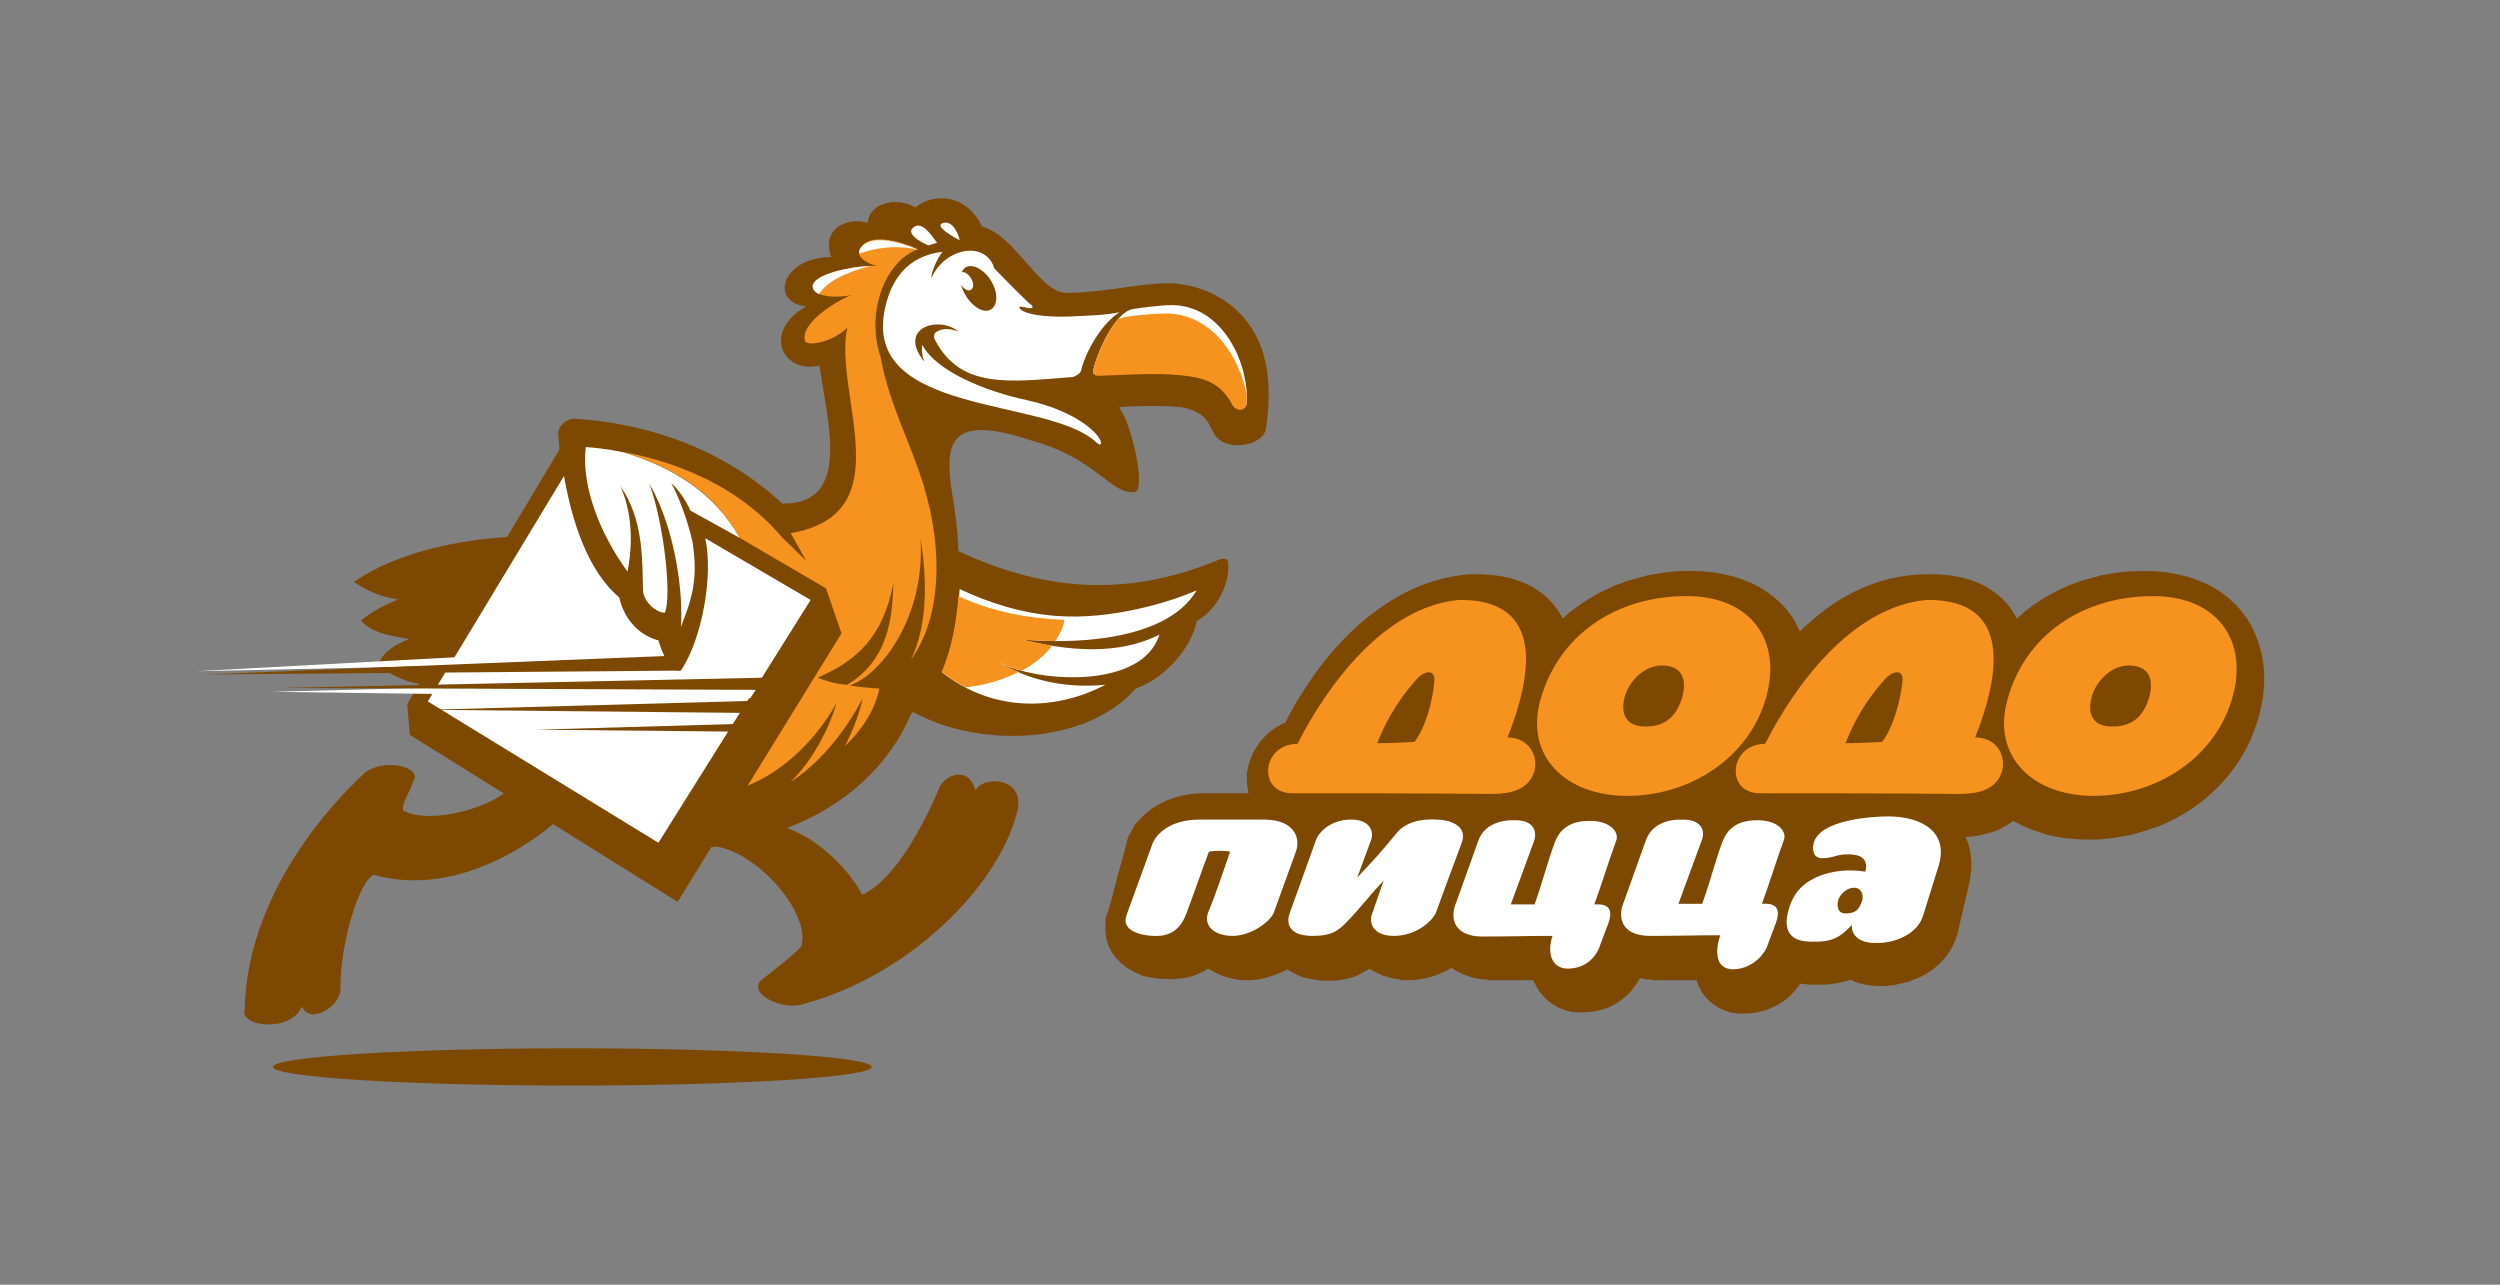 <svg id="Layer_1" xmlns="http://www.w3.org/2000/svg" viewBox="-1222 326.4 389.2 200"><rect x="-1222" y="326.4" width="389.2" height="200" fill="#808080" stroke="none"/><style>.st0{fill:none}.st1,.st2{fill:#7d4900}.st2,.st3,.st4{fill-rule:evenodd;clip-rule:evenodd}.st3{fill:#fff}.st4{fill:#f6921e}.st5{fill:#fff}.st6{fill:#f6921e}</style><path class="st0" d="M-1222 326.4h389.2v200H-1222z"/><path class="st1" d="M-1080.2 437.6c-3.5 8.3-10.7 14.5-19.3 17.7 6.6 2.4 10.9 8.6 11.7 10.4 4.3-1.9 8.5-8.5 11.9-16.3.5-2 4.5-4.3 5.8.1.9-2.4 8-2.3 6.4 3.5-3 11.5-16.8 25.3-33.2 29.7-3 1.1-8.8-1.5-6.6-3.7 1.1-.9 4.7-3.6 6.2-5.2 1.7-4.7-6.2-14.4-13.1-15.6-8.6 1.2-17.4-1.3-23.9-5-2.5 2.7-15.6 13.3-29.5 9.4-2.2.8-5.2 10.4-5.2 17.5.3 2.8-4.7 6-6 3-1.7 4.1-9.8 3.2-8.9.4.4-20.1 16.9-35.1 18.7-36.8 3.2-2.4 8.9-.8 7.6 1.2-.6 1.9-2 3.7-1.6 4.7 4.6 2.4 14.5-.9 16.5-3.5-13.8-17.3-7-34.6 10.1-41.3-1.5-4.9-2.3-10.1-2.5-14 .1-1.2 1.3-2.3 2.8-2.2 9 .6 21.6 3.5 32.1 13.2 11.2.2 6.7-13.8 5.8-21.5-5.8 1.4-9-5.3-2.1-9.2-5.7-.6-3.9-7.6 3.9-7.7-1.6-4.4 2.5-6.3 5.7-5.3.2-3.2 4.6-4.1 7.4-2.4 3.1-2.5 8.1-1.9 10.4 3 5.1 1.2 9 10.5 13.3 10.3 6.1-.1 10.4-1.4 15.5-1.5 3.6 0 7.7 1.3 10.7 4.1 5.9 5.4 5.4 13.3 4.7 18.5-.5 3-7 3.8-8.3.4-.6-.9-.9-3-4.9-3.7-1.9-.2-5.4-.3-9.7 0 2.1 2.8 4.2 12.8 2.5 13.2-3.8.5-5.9-5.3-16.4-8.1-12.2-4-13.2.2-12.2 7.5.5 2.9 1 6.3 1.1 9.8 13.3 6.2 26.1 7.3 40.4 1.4 1-.4 1.5-.3 1.6.4.3 2.9-1.5 7.2-4.9 9.1-.7 3.8-4.6 8.8-9.5 10.5-7.9 9-24.8 9.2-34.7 3.6 0 .2-.1.3-.3.4m138.4-12.9c.4-.4.8-.8 1.2-1.1.8-.7 1.6-1.4 2.5-2.1 4.5-3.4 9.8-5.6 15.9-5.7 4.2-.1 7.4.7 9.8 2.2 2 1.2 3.4 2.8 4.4 4.7.3-.3.7-.6 1-.9 1.9-1.6 4.1-2.9 6.5-4l.6-.3c.1 0 .4-.1.6-.2 1-.4 2.1-.7 3.2-1 .4-.1.8-.2 1.1-.3.3-.1.7-.1 1.1-.2 1.6-.3 3.3-.5 5-.5h1.1c1.1 0 2.1.1 3.1.2.3 0 .4.1.5.1.8.1 1.6.3 2.4.5.5.1 1 .3 1.6.5l1.5.6c2.4 1.1 4.5 2.8 6 4.8.3.4.6.8.8 1.2.3.4.5.8.7 1.3 1.1 2.3 1.7 4.8 1.7 7.6 0 .9-.1 1.8-.2 2.8 0 .1 0 .3-.1.5-.1.8-.3 1.6-.5 2.4-.3 1.1-.7 2.1-1.1 3.2-.4 1-.9 2-1.5 3-2.9 4.9-7.4 8.7-12.7 10.9-.2.1-.4.2-.6.2-.2.1-.4.2-.6.2-1 .4-2.1.7-3.2 1-.3.1-.6.2-1 .2-.3.1-.7.1-1 .2-1.3.2-2.7.4-4.1.4h-1.1c-1.1 0-2.2-.1-3.3-.2-.3 0-.4-.1-.5-.1-.9-.1-1.7-.3-2.5-.5l-.9-.3c-.2-.1-.5-.2-.9-.3-1.2-.4-2.3-1-3.3-1.5-.2.2-.5.4-.7.5-.5.3-1 .6-1.6.9-1 .4-2.1.7-3.2.9-.6.1-1.2.2-1.9.2.6 1.3.9 2.7.9 4.2 0 .5 0 1-.1 1.4v.2c-.1.4-.1.8-.2 1.3l-1.8 7.7c-.1.5-.3 1-.5 1.5s-.4.9-.7 1.4c-1.4 2.2-3.5 3.8-5.9 4.6l-.2.1-.2.1c-.4.1-.8.2-1.3.3-.2 0-.3.1-.4.1-.1 0-.2 0-.4.1-.4.1-.7.1-1.1.1v.1h-1.5c-.9 0-1.8-.1-2.6-.3-.1 0-.3-.1-.4-.1-.5-.1-1-.3-1.5-.6-.5.2-1.1.4-1.8.5-.9.2-1.8.3-2.9.3h-.7c-.6 0-1.2 0-1.7-.1h-.2c-.2 0-.3 0-.5-.1-.1.1-.2.2-.2.3l-.1.1c-.2.3-.5.6-.7.9l-.9.9c-1.7 1.4-4 2.5-6.9 2.5h-.8c-.4 0-.9-.1-1.3-.2-.3-.1-.7-.2-.9-.3-.3-.1-.6-.3-.9-.4-1.4-.8-2.5-1.9-3.1-3.3-.1-.1-.1-.2-.1-.3 0 0-.1-.1-.1-.2-.1-.2-.1-.3-.2-.5h-6.9v-.1h-.4c-.5 0-1.1-.1-1.5-.3v.1c-.2.3-.3.6-.6.9-.2.3-.5.7-.7 1-.3.3-.5.6-.9.9-1.6 1.5-3.8 2.5-6.9 2.5h-.8c-.4 0-.9-.1-1.3-.2l-.9-.3c-.3-.1-.6-.2-.9-.4-1.4-.8-2.5-1.9-3.2-3.3-.1-.1-.1-.2-.1-.2s-.1-.1-.1-.2c-.1-.1-.1-.3-.2-.4h-7.1v-.1h-.3c-.4 0-.7-.1-1.1-.1-1.5-.3-2.9-.8-4.2-1.7h-.1c-.3.2-.6.4-.9.5-1.6.8-3.5 1.4-5.8 1.4h-1.1v-.1c-.8-.1-1.6-.2-2.4-.5-.2 0-.4-.1-.6-.2-.7-.3-1.3-.6-1.9-1-.1.1-.2.1-.3.2-.4.2-.8.4-1.1.6-.2.1-.5.3-.8.4-.3.1-.7.2-1 .3-1.8.5-4.3.6-6.9-.1-.2 0-.4-.1-.6-.2-.1-.1-.3-.1-.5-.2-.6-.3-1.2-.6-1.6-.9l-.1.1c-.3.1-.6.3-.9.4-1.6.7-3.3 1.2-5.1 1.2-.6 0-1.3 0-1.9-.1l-.3-.1c-.5-.1-1-.2-1.5-.4-.2-.1-.4-.1-.5-.2-.1 0-.3-.1-.5-.2-.5-.2-1-.5-1.5-.8l-.2.1c-.3.2-.6.4-.9.5-1 .5-2 .8-2.9.9-.9.1-1.8.2-2.6.1h-.8c-.8-.1-1.6-.2-2.5-.4-.2 0-.3-.1-.5-.2s-.4-.1-.5-.2c-.9-.4-1.8-.9-2.6-1.6l-.6-.6c-.2-.2-.4-.4-.6-.7-.9-1.2-1.4-2.7-1.3-4.5v-.7c0-.5.1-.9.3-1.3.4-1.3.7-2.3.9-3.2.4-1.4.5-1.8.6-2.3.7-2.4 1.3-4.7 1.5-5.5v-.2l.4-1.1h.1l.3-.6.1-.2.1-.2c.2-.4.5-.8.8-1.1l.9-.9c.3-.3.7-.6 1.1-.9 1.9-1.4 4.7-2.5 8.3-2.5h6.9c-.2-.8-.3-1.6-.3-2.4v-.6c0-.2 0-.4.1-.5.1-.9.4-1.7.8-2.6.1-.3.3-.6.5-.9l.6-.9c1-1.3 2.3-2.4 4-3.1.7-1.4 1.5-2.9 2.4-4.3 1-1.5 2-3.1 3.1-4.5 5.8-7.6 13.9-13.7 23.4-14.3 4.2-.1 7.5.7 9.9 2.2 2 1.2 3.4 2.8 4.4 4.7.3-.3.6-.6 1-.9 2-1.6 4.2-3 6.6-4l.6-.3c.1 0 .4-.1.6-.2 1-.4 2.1-.7 3.2-1 .4-.1.8-.2 1.1-.3.3-.1.7-.1 1.1-.2 1.6-.3 3.3-.5 5-.5h1.1c1.1 0 2.1.1 3.1.2.3 0 .4.1.5.1.8.1 1.6.3 2.4.5.5.1 1 .3 1.6.5l1.5.6c2.4 1.1 4.5 2.8 6 4.8.1.2.3.4.4.6.1.2.2.4.4.6.1.4.4.9.7 1.5"/><path class="st2" d="M-1163.3 430.2c.6-1.6 1.8-3.1 5-4.3-1.8-.4-5.7-.7-7.5-2.9 1.4-1.1 2.7-2 5.8-3.3-1.4-.2-3.8-.6-6.9-2.7 9.8-6.9 27.8-8.3 37.3-6.3-5 13.6-14.4 22.7-21.8 21.2-4.8 2.1-7.3.7-11.9-1.7"/><path class="st3" d="M-1075.3 431.1c7.9 6.2 17.6 6 25.4 1.9-5.2.5-11-.2-16.4-3.4 5.8 3 22.1 4.2 24.8-4.4-4.8 2.4-11.4 3.3-21.7.7 7.2.8 22.7.6 27.5-7.6-4.3 1.9-13.3 4.6-21.7 4-5.7-.4-11-2.2-15.2-4.2-.3 4.6-1.1 9.2-2.7 13"/><path class="st4" d="M-1056.3 422.9c-.2 1.4-.7 2.1-1.4 3.3-2.1 0-4-.1-5.5-.3 1.8.4 3.5.8 5 1-1.1 1.5-2.7 2.8-4.7 3.9-1.3-.3-2.5-.8-3.5-1.3 1 .6 2 1.1 3 1.5-2.4 1.2-5.2 2.1-8.3 2.4-1.3-.7-2.5-1.5-3.7-2.4 1.5-3.5 2.3-7.6 2.6-11.8 5.1 2.4 10.9 3.5 16.5 3.7"/><path class="st5" d="M-1072.6 363.8c-.1-.7-1-3.1-2.5-2.7-1.8.4 1.9 2.4 2.5 2.7m27 10.7c1.3-.2 4.3-.6 6.1-.6 7.8.1 11.9 8.9 11.6 15.2-.1 1.3-1.8 1.3-2.3.1-2.1-3.8-5-4.3-9.6-4.6-3.4-.2-7.5.1-11.2.2-.7 0-.9-.4-.8-.8.7-3 3.4-9 6.2-9.5"/><path class="st5" d="M-1084.2 374.3c.9-4.1 3.3-8.1 9-8.7-.7.5-1.9 3.3-1.8 4.1 2.1-4.8 8.5-5.9 9.8-1.5 0 0 4.4 4.5 5.4 5.4.3.2.7.5.5.7-.3.3-2-.4-2-.1 0 .9 3.4 1.8 9.3 1.4 1.8-.1 3.9-.1 6.3-.6-3.3 2.1-5.6 7.1-6 9.1-.1.5-1.1 1-1.4 1-10 .8-17.3 1.8-21.3-5.7-.4-.6-.1-1.3.3-1.4.9-.5 1.9-.5 3.3 0-3-2.5-9.6-.6-5.3 4.7-.3-.8-.5-1.8-.3-2.6 2.2 4.2 10.1 7.3 16.3 8.6 8.5 1.9 11.8 5.9 11.5 6.8-.3.3-.6-.2-.8-.3-7.6-7-36.6-4-32.8-20.9"/><path class="st2" d="M-1071.4 367.9c-.4.1-.7.5-.9.9.5-.2 1.2.4 1.5 1 .4.6.4 1.4 0 1.7-.4.3-1.1 0-1.6-.8.1.4.3.9.5 1.3 1 1.9 2.7 3.1 3.9 2.7 1.2-.4 1.5-2.3.5-4.2-.9-1.8-2.7-3-3.9-2.6m-61.5 121.7c-25.7 0-46.6 1.3-46.6 2.9 0 1.6 20.9 2.9 46.6 2.9 25.7 0 46.6-1.3 46.6-2.9 0-1.6-20.9-2.9-46.6-2.9"/><path class="st1" d="M-1093.3 418l2.4 7.1-25.6 41.7-41.7-26-.4-4.8 24.4-40.8 1.1-.4z"/><path class="st3" d="M-1112.2 410.2l16.4 9.6-23.7 37.8-35.9-22 21.2-35.1c1.2 6.8 3.6 14.7 8.6 18.9.9 3.9 3.5 6 6.1 6.7.6 2 1.8 5 3.5 4.7 3.2-4.7 5.1-14.6 3.8-20.6"/><path class="st3" d="M-1118.3 429.3l-73.2 1.6 72.1-3.9z"/><path class="st2" d="M-1116.2 430.8l-74 .6 74.9-3zm11.4 6.6l-50.5-.5 50.6-1.4z"/><path class="st3" d="M-1105.2 435.1l-74.5-1 76.5-2z"/><path class="st2" d="M-1103.3 433.8l-74.9-.3 75-1.6z"/><path class="st6" d="M-1047.1 375.8c1.5-.3 4.8-.6 6.7-.6 7 .1 11.3 6.5 12.5 12.7v1.3c-.1 1.3-1.8 1.3-2.3.1-2.1-3.8-5-4.3-9.6-4.6-3.4-.2-7.5.1-11.2.2-.7 0-.9-.4-.8-.8.5-2.2 2-5.8 3.8-8l.9-.3"/><path class="st4" d="M-1090.1 433c-1.4 0-3.7-.7-4.6-1.1 5.5-2.4 10.1-5.8 11.8-14.8-.2 5.2-.6 11.9-7.2 15.9m-10.1-22.9c-8.2-9.7-19.9-12.4-25-13.4 7.5 2.2 14.1 6.1 17.9 12.7h-.8l14.7 8.6 2.4 7-14.6 23.7c5.1-2 10.4-6.7 13.8-12.8-.1.6-2.3 7.6-7.1 12.2 4.3-2.7 8.4-7.6 11.2-13 0 0-.7 3.6-2.8 7.5 2.7-2.6 4.7-5.6 5.4-9-1.5-.1-3.7-.3-4.6-.5 4.8-1.6 11.8-10.6 11-22.9 1 6.1 1.2 13.5-1.5 18.9 4.7-6.4 5.1-16.9 2-27.1-2-6.6-5.5-13-6.7-20-2.4-7.1.8-15 5.8-16.8-.1-.1-6.9-3.2-8.9-.3-1 1.4.9 2.5 2.5 2.9-2.5-.2-9.6 1-9.9 3.1-.2 1.9 4.2 1.9 6 1.4-1.5.5-8 4.1-7.3 7.1.2 1.1 4.5.2 6.6-2-2.2 10.4 8.7 29-8.8 32l2.4 4.3-3.7-3.6z"/><path class="st2" d="M-1107.3 440.3l-31.2-.3 31.3-.9z"/><path class="st4" d="M-969.1 435c.7-2.6 3.1-5 5.8-5 3.3 0 3.9 2.3 3.2 4.9-.8 2.8-2.5 4.6-5.6 4.6-2.9.1-4.1-1.7-3.4-4.5m-13.1.4c-2.4 8.7 3.9 14.9 13.5 14.9 10.1 0 19.2-6.2 21.7-15.5 2.4-8.8-2.5-15.6-12.4-15.6-11.1 0-20 6.1-22.8 16.2z"/><path class="st4" d="M-1001.8 441.9c1.6-2 2.9-6.3 3.1-9.6.1-1.6-1.4-1.7-2.9 0-3.1 3.5-4.8 6.8-6 9.8 2.2 0 3.6-.1 5.8-.2m-19 8c-5.5 0-4.8-7.7.8-7.7 4.5-8.9 13.4-21.3 25.1-22.4 13.8-.2 11.2 12.3 7.6 21.4 3.1 0 4.8 2.6 4.2 5.2-.9 3-3.7 3.6-6.8 3.6-10.7-.1-20.2-.1-30.9-.1zm124.4-14.9c.7-2.6 3.1-5 5.8-5 3.3 0 3.9 2.3 3.2 4.9-.8 2.8-2.5 4.6-5.6 4.6-3 .1-4.1-1.7-3.4-4.5m-13.1.4c-2.4 8.7 3.9 14.9 13.4 14.9 10.1 0 19.2-6.2 21.7-15.5 2.4-8.8-2.5-15.6-12.4-15.6-11 0-20 6.1-22.7 16.2z"/><path class="st3" d="M-1005 472.1c-3.4 0-3.9-2.2-3.4-3.4l1.8-5.2c-2.1 2.2-3.5 4.1-5.6 6.3-1.6 1.7-2.7 2.3-5.5 2.3-4 0-4-2.3-3.5-3.6 1.4-3.9 2.7-7.5 4.1-11.4.5-1.3 2.5-3.2 5.6-3.1 2.8 0 3.5 2 2.9 3.3l-2.1 5.7c2.3-2.4 4.1-4.4 6.2-7 1.3-1.5 3.5-2.2 6.3-2 1.6 0 4.7.8 3.8 3.5-1.4 3.8-2.7 7.2-4.1 11.1-.6 1.2-3 3.5-6.5 3.5m-25.1 0c-2.9 0-4.6-1.6-3.8-3.7 1.3-3.1 2.3-6.3 3.4-9.4-.6-.2-2.5-.2-3.3 0-1.2 3.2-2.3 6.4-3.5 9.6-1.2 3.3-3.5 3.6-5.3 3.5-1.6-.1-5-.7-4-3.3 1.3-3.6 2.7-7.4 4-11 .6-1.6 2.8-3.8 7.3-3.8h10.4c4.3.1 5.5 2.8 4.6 5.1l-3.4 9.4c-.6 1.4-3.5 3.6-6.4 3.6m52.1 5.1c-2.7-.1-3.1-2.8-2.3-5.1-4.3 0-6.6.1-10.9.1-4.6 0-5.1-3-4.1-5.3 1.3-3.6 2.1-5.9 3.4-9.5.9-2.6 3.4-3.4 5.9-3.3 2.6 0 3.4 1.6 2.8 3.3l-3.6 9.8h3.7c1.2-3.3 2-6.6 3.2-9.8.8-1.9 2.3-3.3 5.7-3.2 3.1.1 4.3 1.9 3.8 3.1-1.2 3.3-2.2 6.6-3.4 9.9 1.7-.1 3.1.3 2.2 2.9-.5 1.3-1 2.7-1.5 4-.6 1.3-2 3.1-4.9 3.1m44.7-12.6c.9 0 1.5.9 1.2 2-.5 1.6-1.2 2-2.6 2-1.2 0-1.4-1.1-1.1-2.2.4-.9 1.3-1.8 2.5-1.8m-5.1-4.6c2 0 2.1-.6 4.1-.6 2 0 3.2.7 2.7 2.7-3.4-.6-9.7 0-11.6 4.9-1.3 3.4-.9 6 3.2 6h.7c3.2 0 4.3-1.3 5.6-2.6-.1 1.8 1.4 2.8 3.6 2.8h.4c2.9 0 6.3-1.5 7.1-4.3.8-2.6 1.6-5.1 2.4-7.7 1.6-5.2-2.5-7.7-7.9-7.7-2.4 0-10.4.5-11.5 4-.4 1.3 0 2.5 1.2 2.5zm-13.9 17.3c-2.7-.1-2.7-2.9-1.9-5.3-4.3 0-6.6.1-10.9.1-4.6 0-5.1-3-4.1-5.3 1.3-3.6 2.1-5.9 3.4-9.5.9-2.6 3.4-3.4 5.9-3.3 2.6 0 3.5 1.6 2.8 3.3l-3.6 9.8h3.7c1.2-3.3 2-6.6 3.2-9.8.8-1.9 2.3-3.3 5.7-3.2 3.1.1 4.3 1.9 3.8 3.1-1.2 3.3-2.2 6.6-3.4 9.9 1.7-.1 3.1.3 2.2 2.9-.5 1.3-1 2.7-1.5 4-.7 1.4-2.5 3.3-5.3 3.3"/><path class="st4" d="M-929 441.9c1.6-2 2.9-6.3 3.2-9.6.1-1.6-1.4-1.7-2.9 0-3.1 3.5-4.8 6.8-6 9.8 2.1 0 3.4-.1 5.7-.2m-19 8c-5.5 0-4.8-7.7.8-7.7 4.5-8.9 13.4-21.3 25.1-22.4 13.8-.2 11.2 12.3 7.6 21.4 3.2 0 4.8 2.6 4.2 5.2-.9 3-3.7 3.6-6.8 3.6-10.8-.1-20.2-.1-30.9-.1z"/><path class="st3" d="M-1086.5 367.8c-1.5.4-6.4 1.7-8 4.4-.6-.3-1-.7-1-1.3.3-1.9 6.1-3 9-3.1"/><path class="st5" d="M-1076.1 364.2c-.3-.2-2.2-3.7-3.7-2.4-1.5 1.2 2.3 2.8 2.3 2.8l1.4-.4z"/><path class="st3" d="M-1088.2 365.9c.8-.3 4.6-1.7 9.1-.6-.7-.4-7-3-8.9-.3-.2.3-.3.6-.2.9m-18.7 44.2c-3.8-6.9-10.4-11-18.1-13.3-2.4-.5-4.4-.7-5.8-.8-.7 5.4 1.7 12.8 6.5 19.4.5-2.7 1.2-8-1.1-13.3 3.5 5.1 3.4 11 3.5 16.3.2 1.8 2.1 3.4 3.4 3.4 1.1-2.5-.1-13.7-2.4-20.1 4.1 7.1 5.3 17.3 4.9 22.3 1.8-4.6 2.7-7.5 1.8-13.3-.8-3.5-2.2-7.1-3.3-9.1 1.3 1.2 2.3 2.8 3 4.3l7.6 4.2z"/></svg>